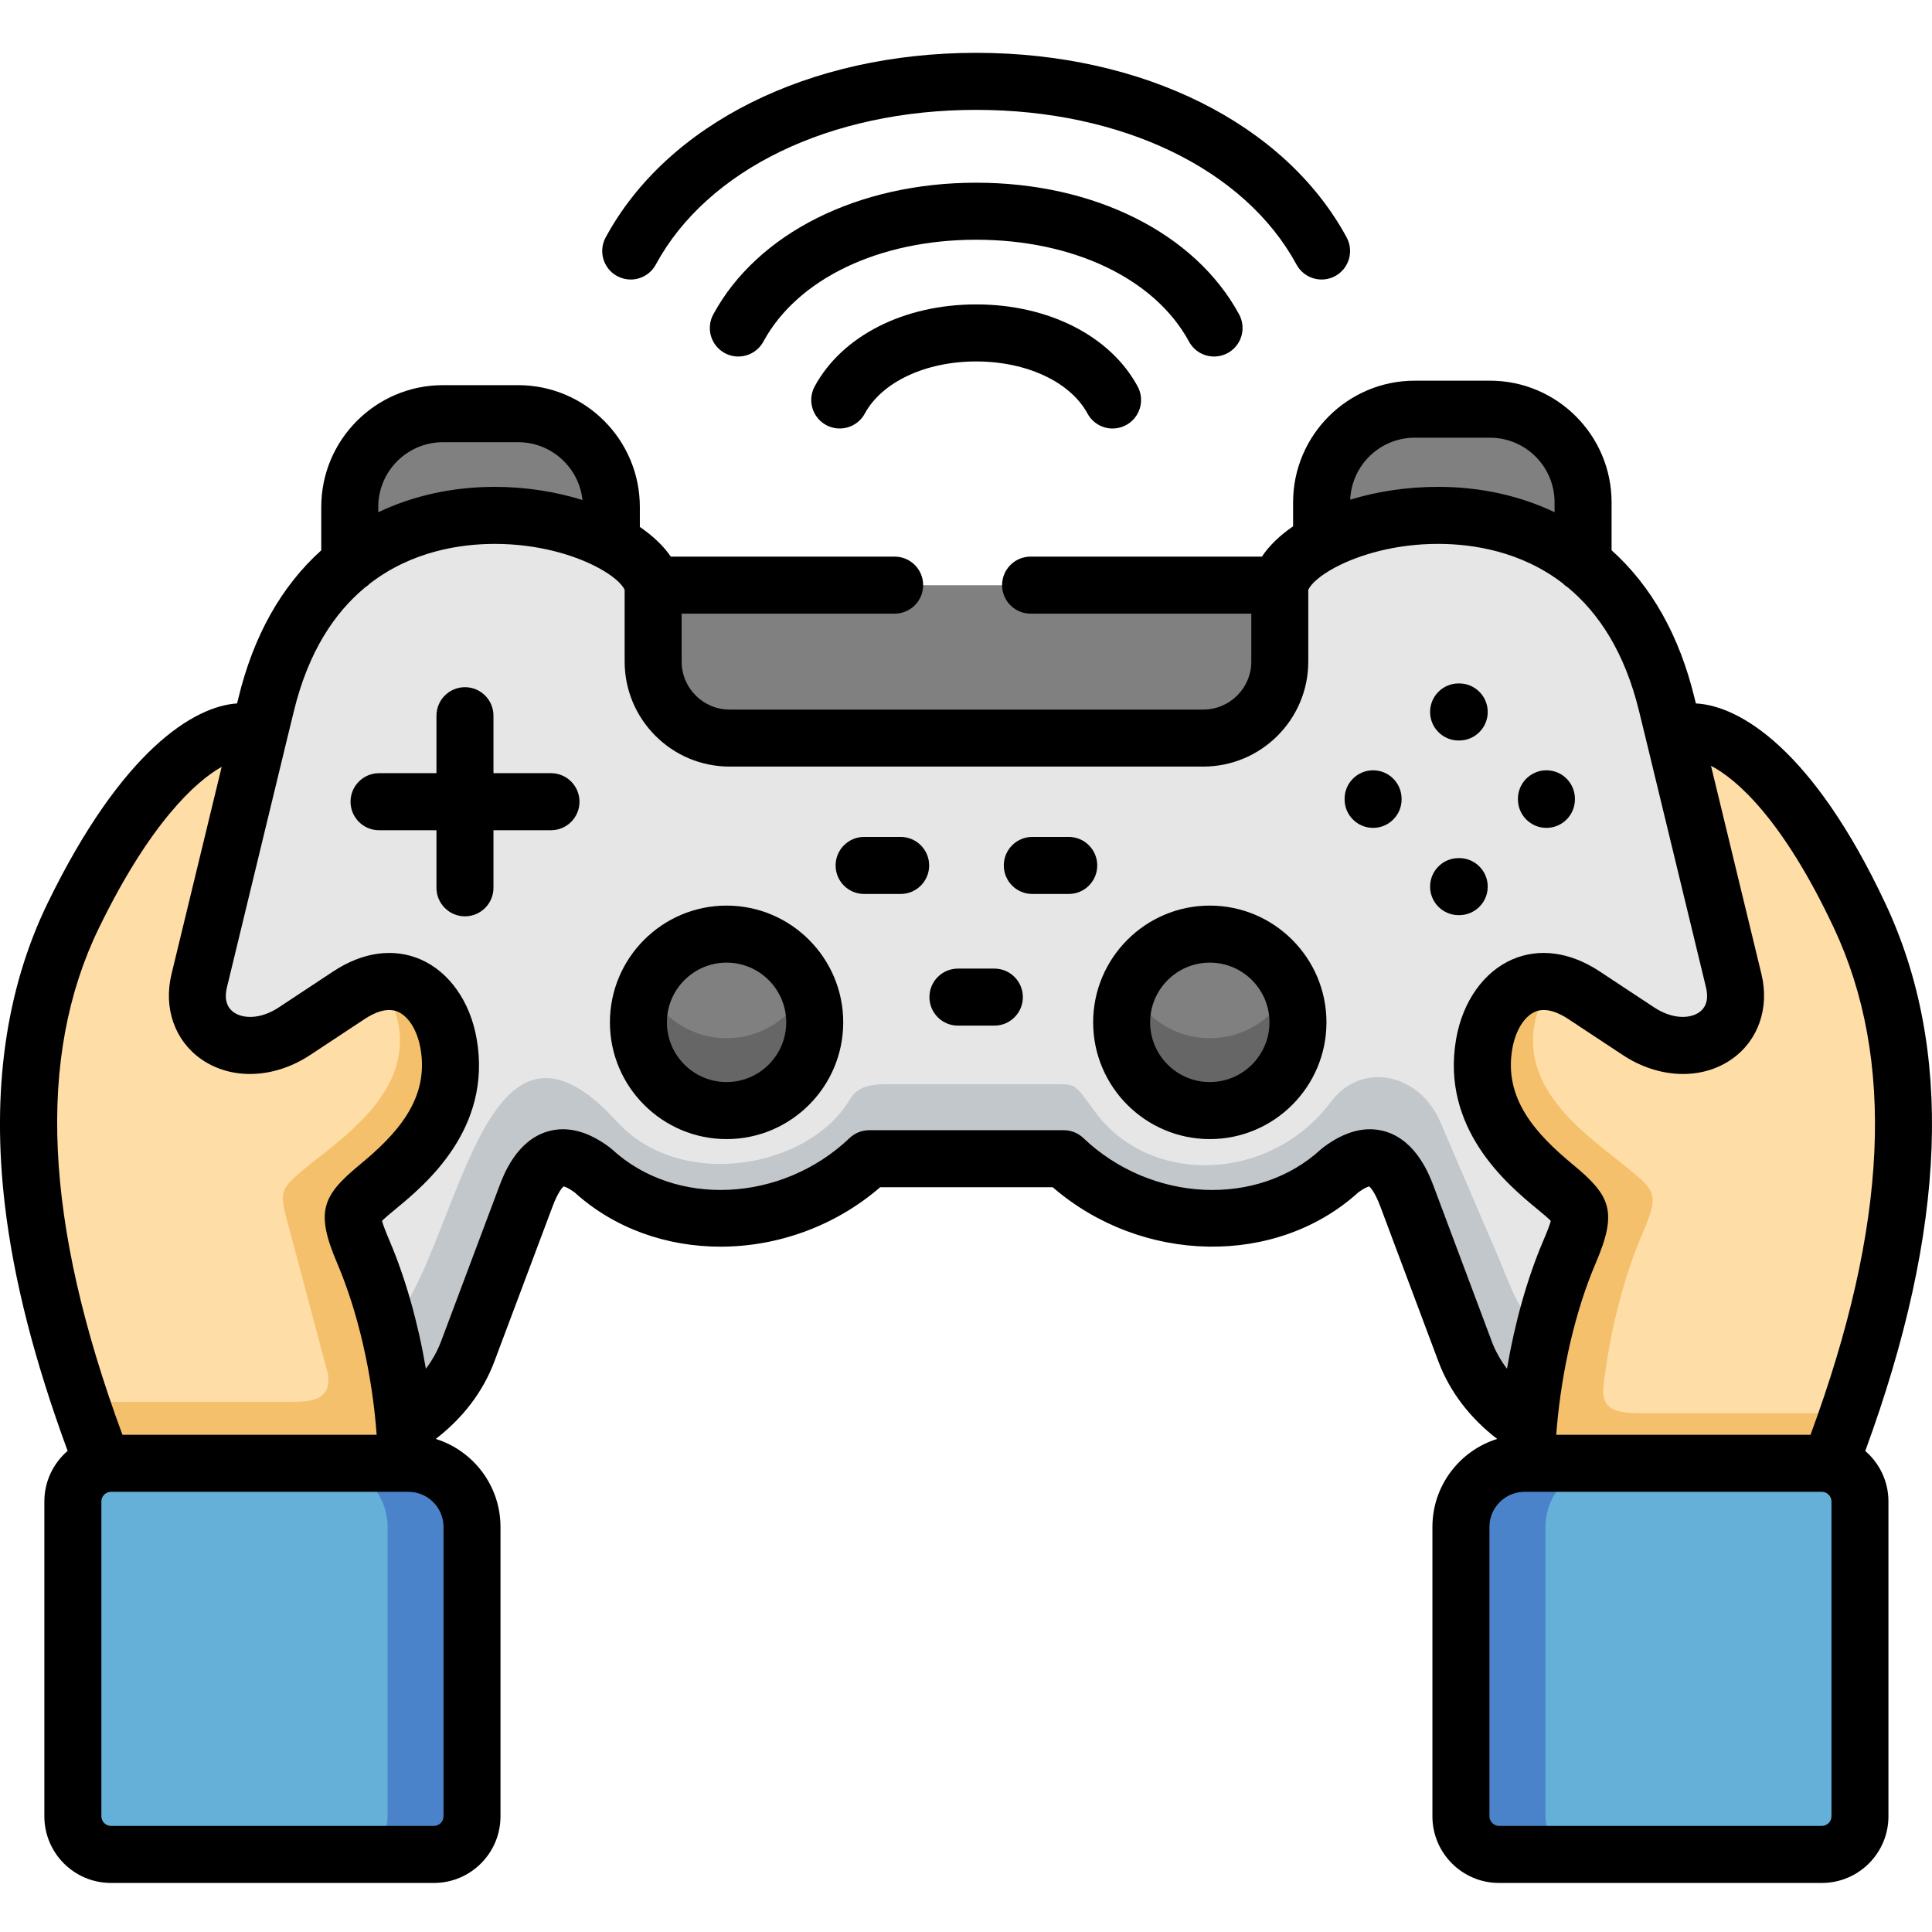 <svg height="511pt" viewBox="0 -13 512 511" width="511pt" xmlns="http://www.w3.org/2000/svg"><g fill-rule="evenodd"><path d="m173.094 161.859c0 11.164 9.117 20.266 20.277 20.266h125.543c11.129 0 20.246-9.098 20.246-20.266v-20.266h-166.066zm0 0" fill="#808080"/><path d="m374.93 94.969c-13.566 0-24.695 11.109-24.695 24.688v10.629c15.125 12.953 45.738 13.801 69.328 5.555v-16.184c0-13.578-11.129-24.688-24.695-24.688zm0 0" fill="#808080"/><path d="m117.387 96.156c-13.566 0-24.668 11.113-24.668 24.715v14.965c26.594 10.035 56.359 6.664 69.301-5.555v-9.41c0-13.605-11.102-24.715-24.695-24.715zm0 0" fill="#808080"/><path d="m125.09 467.883v-76.699c0-9.266-7.59-16.863-16.852-16.863h-78.812c-.965 0-1.898.113-2.777.367-4.219 1.223-7.305 5.133-7.305 9.723v83.473c0 5.555 4.531 10.09 10.082 10.09h85.582c5.551 0 10.082-4.535 10.082-10.09zm0 0" fill="#64b0d9"/><path d="m102.719 391.184v76.699c0 5.555-4.562 10.09-10.082 10.09h22.371c5.551 0 10.082-4.535 10.082-10.09v-76.699c0-9.266-7.59-16.863-16.848-16.863h-22.402c9.289 0 16.879 7.598 16.879 16.863zm0 0" fill="#4a83c9"/><path d="m387.164 467.883v-76.699c0-9.266 7.59-16.863 16.852-16.863h78.84c.938 0 1.871.113 2.75.367 4.219 1.223 7.332 5.133 7.332 9.723v83.473c0 5.555-4.559 10.09-10.082 10.09h-85.609c-5.551 0-10.082-4.535-10.082-10.09zm0 0" fill="#64b0d9"/><path d="m409.566 391.184v76.699c0 5.555 4.531 10.09 10.051 10.09h-22.371c-5.551 0-10.082-4.535-10.082-10.09v-76.699c0-9.266 7.59-16.863 16.852-16.863h22.398c-9.289 0-16.848 7.598-16.848 16.863zm0 0" fill="#4a83c9"/><path d="m468.441 246.434-24.215-62.922-2.492-10.23c-4.246-17.547-12.348-29.59-22.203-37.473-22.031-17.629-52.871-14.426-69.297-5.555-6.004 3.262-10.082 7.285-11.074 11.309v20.297c0 11.168-9.117 20.266-20.25 20.266h-125.539c-9.574 0-17.645-6.719-19.742-15.703 0 0 0 0 0-.027-.34-1.445-.535-2.977-.535-4.562v-20.266c-.992-4.027-5.07-8.051-11.074-11.309-16.426-8.875-47.293-12.074-69.328 5.555-9.855 7.879-17.926 19.926-22.176 37.469l-2.434 10.004c0 .059-.027.145-.027.227l-.027.031-15.324 26.215-13.223 95.125c-10.082 44.129 29.34 69.441 67.738 59.52 7.562-4.762 13.625-11.449 16.738-19.754l15.406-41.043c3.738-10.004 9.062-13.461 17.699-6.973 20.336 18.766 53.188 16.102 73.293-3.059h51.543c20.105 19.16 52.957 21.824 73.293 3.059 8.637-6.488 13.934-3.031 17.699 6.973l15.379 41.043c3.113 8.305 9.203 14.992 16.766 19.754 83.598 34.352 80.598-61.789 63.406-117.969zm0 0" fill="#e6e6e6"/><path d="m489.852 361.027c13.254-38.402 23.395-88.43 2.945-131.91-25.375-54.023-49.699-51.727-48.57-45.605l15.238 62.922c3.426 14.203-11.582 22.391-25.289 13.324l-14.418-9.523c-13.594-8.988-24.156-.059-26.422 12.895-.793 4.594-.594 8.785.312 12.613v.027c2.66 11.336 11.441 19.445 18.434 25.227 3.824 3.145 5.895 4.875 6.43 7.199.539 2.238-.395 5.043-2.605 10.203-5.293 12.445-9.43 28.969-10.875 46.059-.281 3.258-.453 6.547-.508 9.836v.027h78.332c.707 0 1.418.059 2.098.227 0-.027 0-.027 0-.027v-.027c1.641-4.281 3.312-8.789 4.898-13.465zm0 0" fill="#ffdda6"/><path d="m435.223 313.496c-5.297 12.387-8.664 26.613-10.281 40.25-.848 7.34 4.676 7.34 12.602 7.281h52.367c-1.645 4.68-3.285 9.215-4.957 13.52-.68-.168-1.387-.227-2.098-.227h-78.332c.059-3.316.227-6.602.512-9.863 1.441-17.09 5.578-33.613 10.875-46.059 4.473-10.457 3.68-11.195-3.797-17.375-9.375-7.738-21.918-19.613-18.746-37.867 1.754-10.23 8.75-17.996 18.348-16.297-2.547 2.949-4.332 6.945-5.098 11.395-3.172 18.254 15.438 30.129 24.809 37.867 7.477 6.18 8.27 6.914 3.797 17.375zm0 0" fill="#f5c06c"/><path d="m320.613 234.078c-12.887 0-23.367 10.484-23.367 23.383 0 12.926 10.48 23.383 23.367 23.383 12.914 0 23.363-10.461 23.363-23.383 0-12.895-10.449-23.383-23.363-23.383zm0 0" fill="#808080"/><path d="m19.457 229.145c-23.562 48.469-7.395 105.75 7.844 145.402.68-.168 1.387-.227 2.125-.227h78.332c-.086-3.316-.254-6.602-.539-9.863-1.414-17.09-5.551-33.613-10.875-46.059-4.473-10.457-3.652-11.195 3.824-17.375 9.348-7.738 21.891-19.613 18.75-37.867-2.266-12.926-12.832-21.879-26.422-12.895l-14.418 9.523c-13.676 9.039-28.66.906-25.316-13.211.027-.027.027-.082.027-.113l8.891-36.703 6.348-26.219.027-.027c1.387-6.121-22.375-8.359-48.598 45.633zm0 0" fill="#ffdda6"/><path d="m77.031 313.496 9.91 37.273c.82 7.312-4.699 7.312-12.602 7.254h-53.016c1.953 5.754 3.965 11.254 5.949 16.441v-.031c0 .031.027.059.027.113.68-.168 1.387-.227 2.125-.227h78.332c-.086-3.316-.254-6.602-.539-9.863-1.414-17.09-5.551-33.613-10.875-46.059-4.473-10.457-3.652-11.195 3.824-17.375 9.344-7.738 21.891-19.613 18.746-37.867-1.781-10.23-8.777-17.996-18.379-16.297 2.551 2.949 4.332 6.945 5.098 11.395 3.172 18.254-15.434 30.129-24.781 37.867-7.473 6.18-6.738 6.406-3.82 17.375zm-55.707 44.527.027.059-.027-.031zm7.93 9.41c0 .086-.027.168-.027.254 0-.086.027-.168.027-.254zm0 0" fill="#f5c06c"/><path d="m107.219 364.402c7.562-4.762 13.621-11.453 16.738-19.758l15.406-41.039c3.738-10.004 9.062-13.465 17.699-6.973 20.336 18.762 53.184 16.098 73.293-3.062h51.543c20.105 19.16 52.957 21.824 73.293 3.062 8.637-6.492 13.93-3.031 17.699 6.973l15.379 41.039c3.113 8.309 9.203 14.996 16.762 19.758.031-.367.059-.766.113-1.164.766-8.559 2.211-16.922 4.137-24.715-7.449-4.73-7.703-8.418-12.633-19.84l-15.008-34.977c-5.352-12.469-20.562-16.324-28.973-5.156-16.426 21.793-48.68 22.105-62.758 2.18-5.184-6.914-4.473-6.914-10.477-6.914h-44.434c-4.363 0-7.789.621-9.801 4.078-10.648 18.086-44.715 24.492-61.738 5.812-36.305-39.852-41.715 34.945-60.488 54.816.395 1.613.766 3.285 1.133 4.957.027.059.027.113.027.172 1.414 6.574 2.465 13.465 3.059 20.465.027.113.027.199.027.285zm0 0" fill="#c2c7cc"/><path d="m192.578 234.078c-12.914 0-23.367 10.484-23.367 23.383 0 12.926 10.453 23.383 23.367 23.383 12.887 0 23.363-10.461 23.363-23.383 0-12.895-10.48-23.383-23.363-23.383zm0 0" fill="#808080"/><path d="m169.211 257.461c0 12.926 10.453 23.383 23.367 23.383 12.887 0 23.363-10.457 23.363-23.383 0-3.402-.738-6.66-2.066-9.609-3.652 8.137-11.84 13.777-21.297 13.777-9.488 0-17.645-5.641-21.328-13.777-1.301 2.949-2.039 6.207-2.039 9.609zm0 0" fill="#666"/><path d="m297.246 257.461c0 12.926 10.48 23.383 23.367 23.383 12.914 0 23.363-10.457 23.363-23.383 0-3.402-.738-6.66-2.039-9.609-3.684 8.137-11.84 13.777-21.324 13.777-9.488 0-17.645-5.641-21.301-13.777-1.328 2.949-2.066 6.207-2.066 9.609zm0 0" fill="#666"/></g><path d="m258.691 67.172c-19.141 0-35.535 8.328-42.793 21.73-1.984 3.668-.625 8.258 3.043 10.242 3.668 1.988 8.25.625 10.238-3.043 4.543-8.391 16.129-13.812 29.512-13.812 13.383 0 24.965 5.422 29.512 13.812 1.363 2.527 3.961 3.961 6.645 3.961 1.215 0 2.449-.297 3.59-.914 3.668-1.988 5.031-6.578 3.043-10.246-7.258-13.402-23.652-21.73-42.789-21.73zm0 0"/><path d="m315.105 77.031c1.367 2.523 3.965 3.953 6.645 3.953 1.215 0 2.449-.293 3.594-.914 3.668-1.992 5.027-6.578 3.039-10.25-11.672-21.527-38.371-34.902-69.68-34.902-31.305 0-58.004 13.375-69.676 34.902-1.992 3.672-.633 8.258 3.035 10.25 3.664 1.988 8.25.629 10.238-3.039 9.027-16.652 30.641-27 56.402-27s47.375 10.348 56.402 27zm0 0"/><path d="m163.547 59.664c1.145.617 2.375.914 3.594.914 2.68 0 5.277-1.434 6.645-3.957 13.703-25.293 46.238-41.004 84.902-41.004 38.668 0 71.203 15.711 84.906 41.004 1.992 3.668 6.574 5.031 10.238 3.043 3.668-1.992 5.027-6.578 3.039-10.25-16.348-30.172-53.969-48.914-98.184-48.914-44.211 0-81.832 18.742-98.18 48.914-1.988 3.672-.629 8.258 3.039 10.25zm0 0"/><path d="m494.316 371.023c21.672-59.137 23.402-106.66 5.316-145.121-19.207-40.887-38.652-52.406-50.211-52.984l-.348-1.418c-3.992-16.504-11.383-29.645-21.988-39.18v-12.695c0-17.777-14.453-32.242-32.219-32.242h-19.938c-17.781 0-32.246 14.465-32.246 32.242v6.355c-3.488 2.391-6.312 5.094-8.262 8.027h-61.301c-4.172 0-7.555 3.383-7.555 7.555 0 4.176 3.383 7.559 7.555 7.559h58.488v12.711c0 7.004-5.707 12.707-12.723 12.707h-125.547c-7 0-12.695-5.703-12.695-12.707v-12.711h56.449c4.172 0 7.555-3.383 7.555-7.559 0-4.172-3.383-7.555-7.555-7.555h-59.32c-1.945-2.855-4.754-5.508-8.203-7.863v-5.301c0-17.793-14.465-32.273-32.246-32.273h-19.938c-17.781 0-32.246 14.48-32.246 32.273v11.496c-10.59 9.539-17.969 22.668-21.957 39.148l-.348 1.426c-11.445.758-30.508 12.426-50.195 52.898-11.121 22.867-14.93 49.848-11.324 80.199 2.336 19.684 7.789 41.008 16.609 64.992-3.766 3.242-6.164 8.031-6.164 13.379v83.473c0 9.73 7.91 17.645 17.633 17.645h85.613c9.723 0 17.633-7.914 17.633-17.645v-76.699c0-10.941-7.23-20.23-17.16-23.324 7.223-5.551 12.559-12.566 15.543-20.531l15.41-41.051c1.406-3.758 2.551-5 2.938-5.336.359.082 1.281.395 2.883 1.559 10.621 9.645 24.512 14.41 38.695 14.41 14.945-.004 30.223-5.301 42.316-15.754h45.719c23.57 20.379 59.199 21.148 81.012 1.344 1.59-1.156 2.508-1.473 2.871-1.559.391.344 1.539 1.59 2.949 5.344l15.379 41.043c2.984 7.953 8.328 14.969 15.574 20.531-9.93 3.098-17.16 12.383-17.16 23.324v76.699c0 9.73 7.91 17.645 17.633 17.645h85.586c9.723 0 17.633-7.914 17.633-17.645v-83.473c0-5.336-2.391-10.121-6.145-13.359zm-8.352-138.688c16.375 34.816 14.367 78.82-6.16 134.398h-67.391c.043-.566.094-1.137.141-1.703.008-.066.016-.133.02-.199 1.328-15.43 4.996-31.152 10.273-43.508 5.887-13.723 4.023-17.91-5.953-26.152-9.746-8.07-18.441-17.379-16.117-30.738.84-4.809 3.156-8.57 6.043-9.816 2.934-1.266 6.395.348 8.777 1.926l14.414 9.52c9.543 6.316 20.91 6.746 28.957 1.098 6.996-4.914 10-13.535 7.836-22.504l-13.371-55.211c6.832 3.52 19.125 14.348 32.531 42.891zm-111.035-129.84h19.938c9.438 0 17.113 7.684 17.113 17.129v2.617c-9.199-4.379-19.609-6.688-30.645-6.719-.082 0-.16 0-.242 0-8.273 0-16.234 1.238-23.273 3.402.375-9.121 7.895-16.43 17.109-16.43zm-274.688 18.348c0-9.461 7.691-17.156 17.145-17.156h19.938c8.832 0 16.121 6.723 17.043 15.324-7.078-2.211-15.051-3.488-23.234-3.488-.09 0-.188 0-.277 0-11.027.039-21.426 2.352-30.613 6.73zm-74.023 111.582c13.531-27.82 25.672-38.875 32.531-42.703l-13.301 54.938c-2.164 8.965.84 17.582 7.836 22.496 8.047 5.652 19.41 5.223 28.953-1.094l14.418-9.523c2.387-1.578 5.848-3.188 8.777-1.922 2.879 1.246 5.184 5 6.016 9.805 2.328 13.406-6.367 22.699-16.113 30.742 0 0-.004.004-.004.004-9.953 8.223-11.816 12.402-5.957 26.145 5.52 12.922 9.281 29.434 10.445 45.422h-67.371c-20.785-56.219-22.816-100.195-6.23-134.309zm91.32 158.73v76.699c0 1.371-1.16 2.531-2.531 2.531h-85.609c-1.375 0-2.531-1.16-2.531-2.531v-83.473c0-1.371 1.156-2.531 2.531-2.531h78.844c5.125 0 9.297 4.176 9.297 9.305zm277.801-49.164-15.383-41.051c-1.133-3.016-4.586-12.184-12.887-14.602-5.148-1.5-10.668-.07-16.414 4.25-.203.152-.398.312-.586.484-16.762 15.469-45.008 14.133-62.965-2.977-1.402-1.336-3.27-2.082-5.207-2.082h-51.543c-1.938 0-3.801.746-5.207 2.082-17.957 17.109-46.203 18.445-62.965 2.977-.188-.172-.383-.332-.586-.484-5.754-4.324-11.285-5.754-16.441-4.246-8.316 2.434-11.742 11.602-12.863 14.602l-15.406 41.043c-.961 2.562-2.324 4.984-4.02 7.246-2.07-12.145-5.367-23.934-9.605-33.855-1.094-2.566-1.77-4.359-2.016-5.34.777-.797 2.371-2.113 3.703-3.215 7.641-6.309 25.531-21.082 21.379-44.98-1.711-9.918-7.285-17.805-14.902-21.102-7.125-3.082-15.324-1.949-23.094 3.184l-14.418 9.527c-4.926 3.262-9.551 3.016-11.953 1.332-2.414-1.695-2.328-4.512-1.832-6.57l15.234-62.91c.012-.047.016-.094.027-.141l2.469-10.105c3.848-15.91 10.875-26.234 18.906-32.891.469-.301.902-.645 1.289-1.039 11.125-8.574 23.922-10.457 32.855-10.488h.234c11.316 0 20.93 2.898 27.148 6.184.102.055.203.109.305.164 3.711 2 6.148 4.125 6.945 5.812v19.027c0 15.344 12.473 27.824 27.801 27.824h125.543c15.344 0 27.828-12.48 27.828-27.824v-19.035c.785-1.672 3.188-3.773 6.836-5.758.168-.082.328-.164.484-.258 6.219-3.266 15.797-6.141 27.066-6.141h.191c8.922.027 21.695 1.895 32.812 10.418.434.449.926.844 1.461 1.176 8.004 6.66 14.996 16.973 18.836 32.84l2.488 10.219 15.234 62.918c.496 2.062.582 4.879-1.832 6.574-2.398 1.688-7.027 1.926-11.957-1.336l-14.414-9.52c-7.762-5.133-15.957-6.266-23.078-3.195-7.625 3.289-13.211 11.172-14.945 21.102-4.148 23.855 13.734 38.66 21.371 44.984.004 0 .004.004.008.004 1.332 1.102 2.934 2.426 3.711 3.223-.25.98-.926 2.766-2.023 5.324-4.23 9.902-7.523 21.695-9.594 33.867-1.703-2.262-3.074-4.684-4.031-7.242zm90.02 125.863c0 1.371-1.16 2.531-2.531 2.531h-85.582c-1.371 0-2.531-1.16-2.531-2.531v-76.699c0-5.129 4.172-9.305 9.301-9.305h78.812c1.371 0 2.531 1.16 2.531 2.531zm0 0"/><path d="m146.02 191.402h-15.246v-15.23c0-4.176-3.383-7.559-7.555-7.559-4.168 0-7.551 3.383-7.551 7.559v15.23h-15.219c-4.168 0-7.551 3.383-7.551 7.559 0 4.172 3.383 7.559 7.551 7.559h15.219v15.258c0 4.172 3.383 7.559 7.551 7.559 4.172 0 7.555-3.387 7.555-7.559v-15.258h15.246c4.172 0 7.551-3.387 7.551-7.559 0-4.176-3.383-7.559-7.551-7.559zm0 0"/><path d="m409.82 205.895c4.172 0 7.551-3.387 7.551-7.559v-.141c0-4.176-3.379-7.559-7.551-7.559-4.172 0-7.551 3.383-7.551 7.559v.141c0 4.176 3.379 7.559 7.551 7.559zm0 0"/><path d="m386.539 182.738h.172c4.172 0 7.551-3.387 7.551-7.559 0-4.176-3.379-7.559-7.551-7.559h-.172c-4.168 0-7.551 3.383-7.551 7.559 0 4.172 3.383 7.559 7.551 7.559zm0 0"/><path d="m386.711 229.023c4.172 0 7.551-3.387 7.551-7.559 0-4.176-3.379-7.559-7.551-7.559h-.172c-4.168 0-7.551 3.383-7.551 7.559 0 4.172 3.383 7.559 7.551 7.559zm0 0"/><path d="m238.68 208.293h-9.684c-4.172 0-7.551 3.387-7.551 7.559 0 4.176 3.379 7.559 7.551 7.559h9.684c4.172 0 7.555-3.383 7.555-7.559 0-4.172-3.383-7.559-7.555-7.559zm0 0"/><path d="m283.23 208.293h-9.66c-4.168 0-7.551 3.387-7.551 7.559 0 4.176 3.383 7.559 7.551 7.559h9.66c4.168 0 7.551-3.383 7.551-7.559 0-4.172-3.383-7.559-7.551-7.559zm0 0"/><path d="m263.52 243.188h-9.66c-4.168 0-7.551 3.383-7.551 7.555 0 4.176 3.383 7.559 7.551 7.559h9.66c4.168 0 7.551-3.383 7.551-7.559 0-4.172-3.383-7.555-7.551-7.555zm0 0"/><path d="m363.883 190.637c-4.168 0-7.551 3.383-7.551 7.559v.141c0 4.176 3.383 7.559 7.551 7.559 4.172 0 7.555-3.383 7.555-7.559v-.141c0-4.176-3.383-7.559-7.555-7.559zm0 0"/><path d="m192.547 226.492c-17.047 0-30.914 13.879-30.914 30.941 0 17.059 13.867 30.938 30.914 30.938s30.918-13.879 30.918-30.938c0-17.062-13.871-30.941-30.918-30.941zm0 46.766c-8.719 0-15.812-7.098-15.812-15.824 0-8.727 7.094-15.828 15.812-15.828s15.812 7.098 15.812 15.828c0 8.727-7.094 15.824-15.812 15.824zm0 0"/><path d="m320.613 226.492c-17.051 0-30.918 13.879-30.918 30.941 0 17.059 13.867 30.938 30.918 30.938 17.047 0 30.914-13.879 30.914-30.938 0-17.062-13.867-30.941-30.914-30.941zm0 46.766c-8.723 0-15.816-7.098-15.816-15.824 0-8.727 7.094-15.828 15.816-15.828 8.719 0 15.812 7.098 15.812 15.828 0 8.727-7.094 15.824-15.812 15.824zm0 0"/></svg>